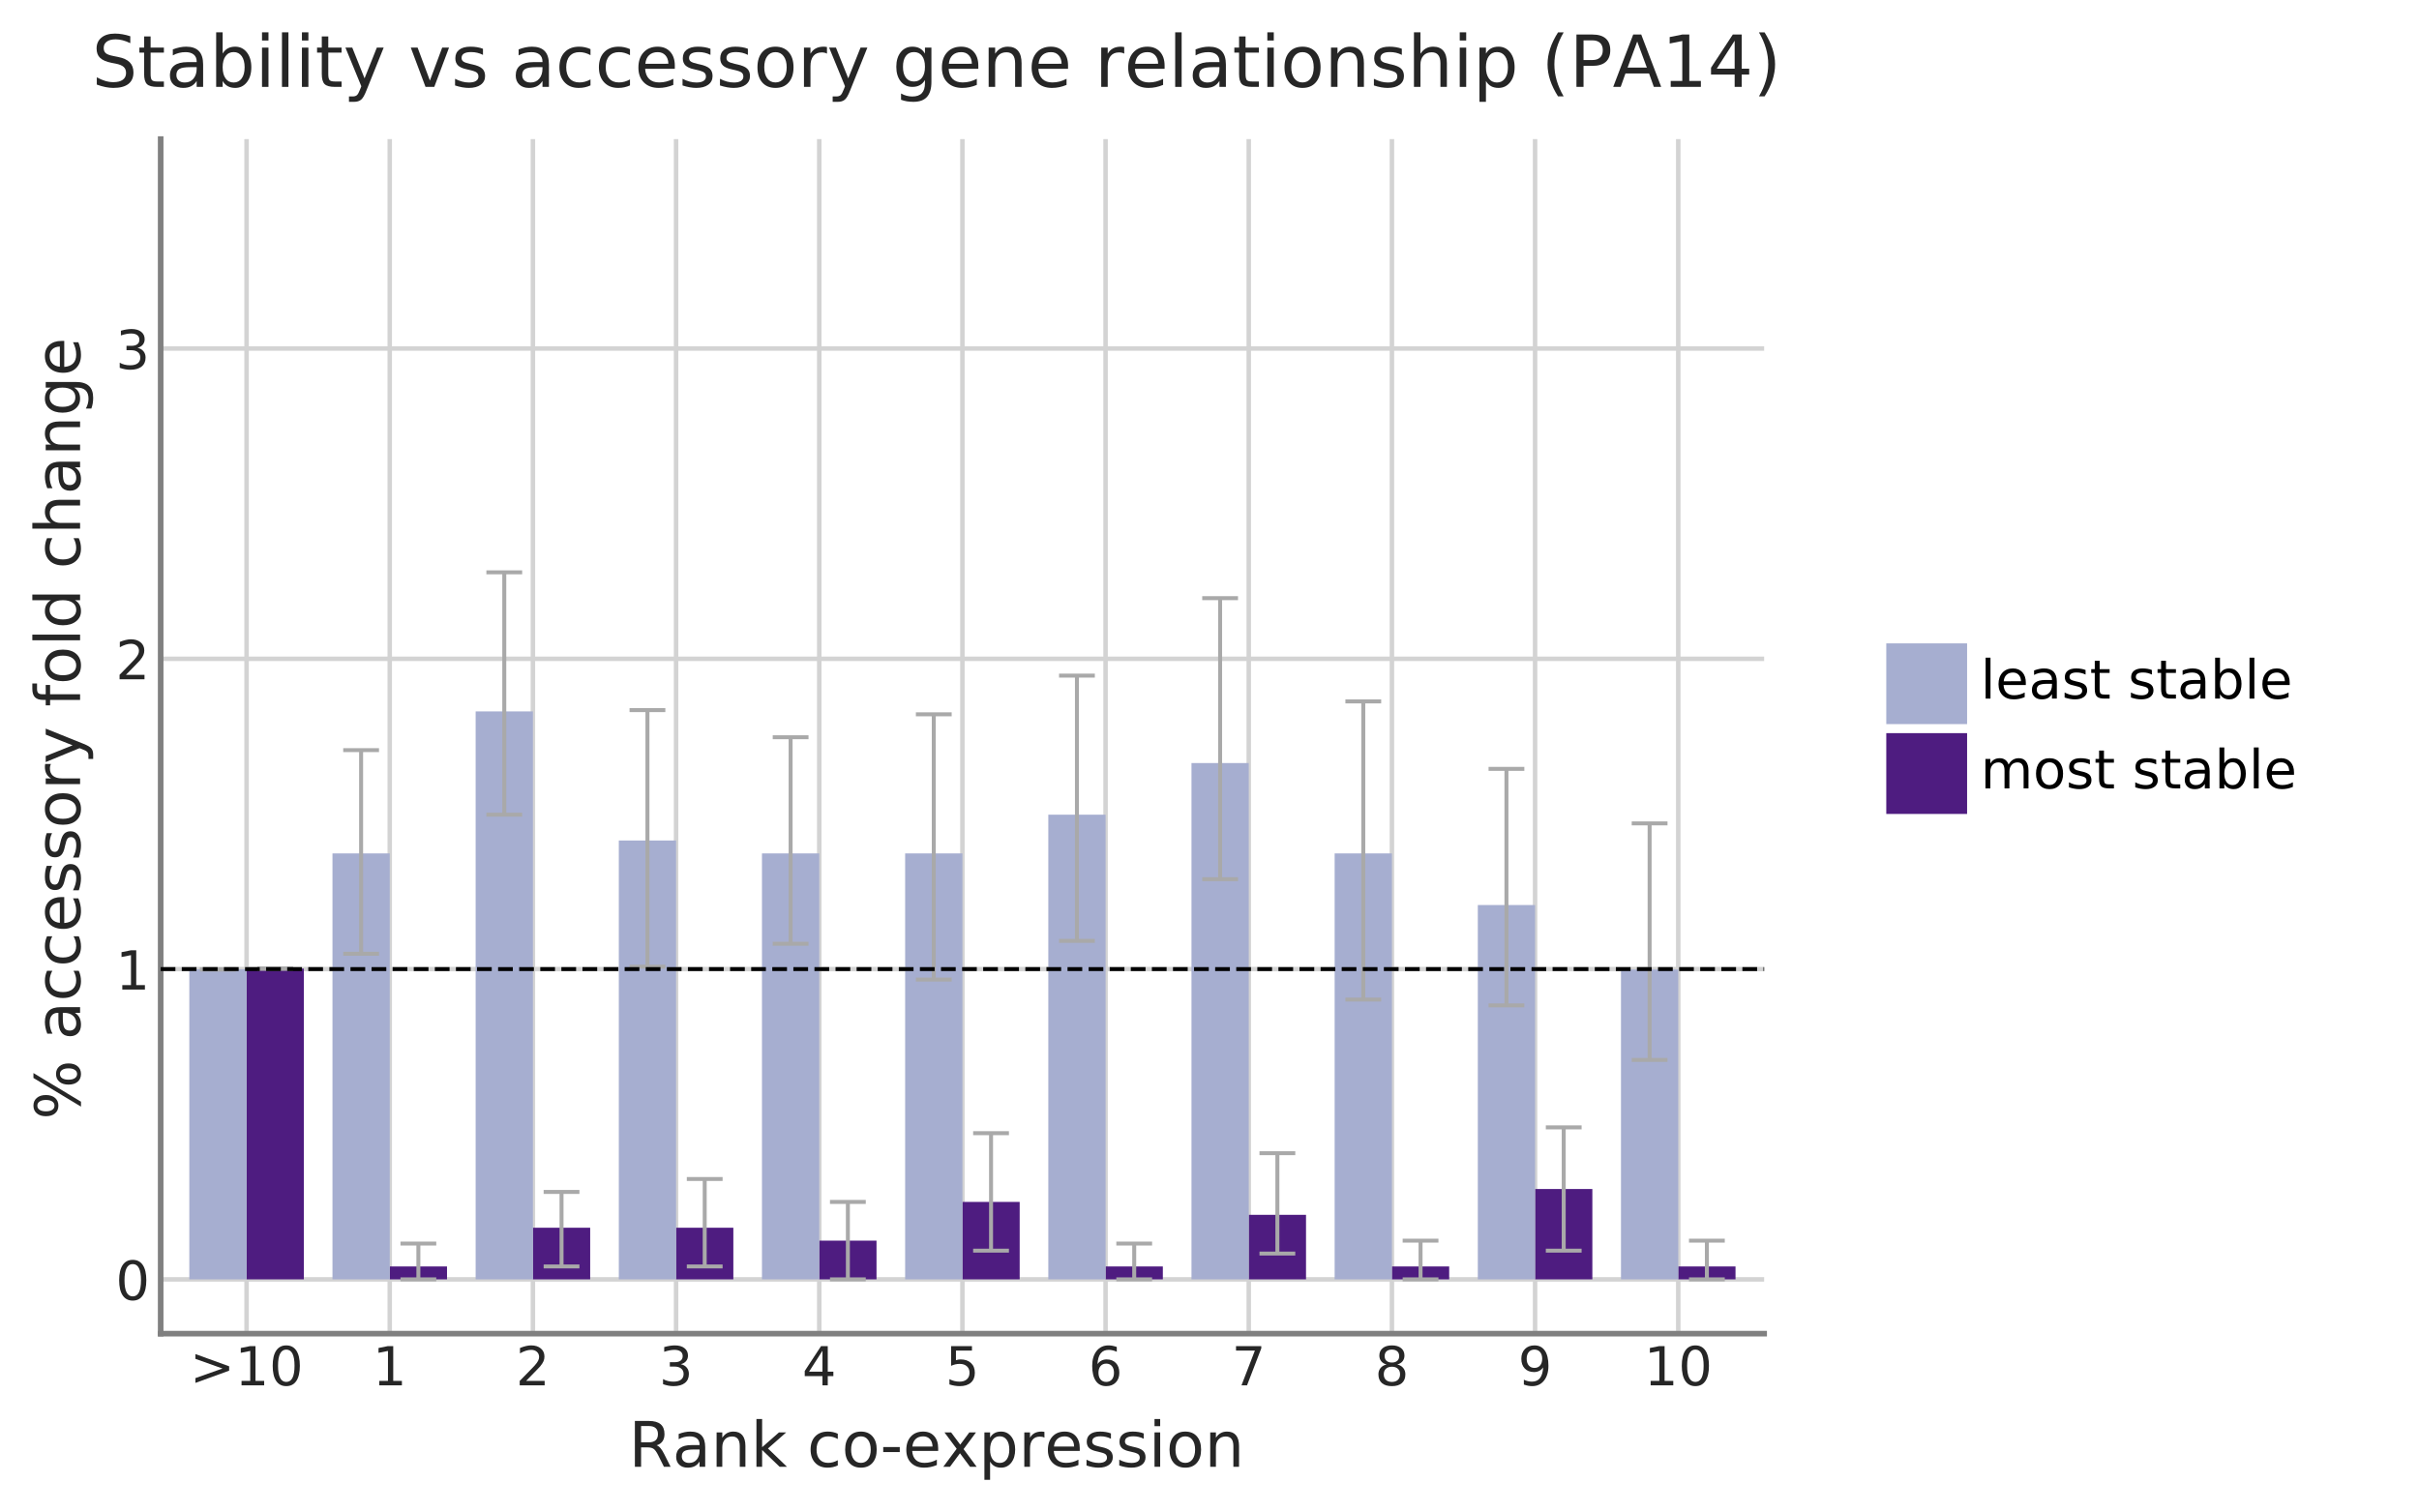 <?xml version="1.0" encoding="utf-8" standalone="no"?>
<!DOCTYPE svg PUBLIC "-//W3C//DTD SVG 1.1//EN"
  "http://www.w3.org/Graphics/SVG/1.1/DTD/svg11.dtd">
<!-- Created with matplotlib (https://matplotlib.org/) -->
<svg height="336.862pt" version="1.1" viewBox="0 0 538.75 336.862" width="538.75pt" xmlns="http://www.w3.org/2000/svg" xmlns:xlink="http://www.w3.org/1999/xlink">
 <defs>
  <style type="text/css">
*{stroke-linecap:butt;stroke-linejoin:round;}
  </style>
 </defs>
 <g id="figure_1">
  <g id="patch_1">
   <path d="M 0 336.862
L 538.75 336.862
L 538.75 0
L 0 0
z
" style="fill:#ffffff;"/>
  </g>
  <g id="axes_1">
   <g id="patch_2">
    <path d="M 35.784 297.099
L 392.904 297.099
L 392.904 30.987
L 35.784 30.987
z
" style="fill:#ffffff;"/>
   </g>
   <g id="matplotlib.axis_1">
    <g id="xtick_1">
     <g id="line2d_1">
      <path clip-path="url(#pc28a32e551)" d="M 54.916 297.099
L 54.916 30.987
" style="fill:none;stroke:#d3d3d3;stroke-linecap:round;"/>
     </g>
     <g id="line2d_2"/>
     <g id="text_1">
      <!-- &gt;10 -->
      <defs>
       <path d="M 10.594 49.219
L 10.594 58.109
L 73.188 35.406
L 73.188 27.297
L 10.594 4.594
L 10.594 13.484
L 60.891 31.297
z
" id="DejaVuSans-62"/>
       <path d="M 12.406 8.297
L 28.516 8.297
L 28.516 63.922
L 10.984 60.406
L 10.984 69.391
L 28.422 72.906
L 38.281 72.906
L 38.281 8.297
L 54.391 8.297
L 54.391 0
L 12.406 0
z
" id="DejaVuSans-49"/>
       <path d="M 31.781 66.406
Q 24.172 66.406 20.328 58.906
Q 16.5 51.422 16.5 36.375
Q 16.5 21.391 20.328 13.891
Q 24.172 6.391 31.781 6.391
Q 39.453 6.391 43.281 13.891
Q 47.125 21.391 47.125 36.375
Q 47.125 51.422 43.281 58.906
Q 39.453 66.406 31.781 66.406
z
M 31.781 74.219
Q 44.047 74.219 50.516 64.516
Q 56.984 54.828 56.984 36.375
Q 56.984 17.969 50.516 8.266
Q 44.047 -1.422 31.781 -1.422
Q 19.531 -1.422 13.062 8.266
Q 6.594 17.969 6.594 36.375
Q 6.594 54.828 13.062 64.516
Q 19.531 74.219 31.781 74.219
z
" id="DejaVuSans-48"/>
      </defs>
      <g style="fill:#262626;" transform="translate(42.253 308.617)scale(0.12 -0.12)">
       <use xlink:href="#DejaVuSans-62"/>
       <use x="83.789" xlink:href="#DejaVuSans-49"/>
       <use x="147.412" xlink:href="#DejaVuSans-48"/>
      </g>
     </g>
    </g>
    <g id="xtick_2">
     <g id="line2d_3">
      <path clip-path="url(#pc28a32e551)" d="M 86.802 297.099
L 86.802 30.987
" style="fill:none;stroke:#d3d3d3;stroke-linecap:round;"/>
     </g>
     <g id="line2d_4"/>
     <g id="text_2">
      <!-- 1 -->
      <g style="fill:#262626;" transform="translate(82.984 308.617)scale(0.12 -0.12)">
       <use xlink:href="#DejaVuSans-49"/>
      </g>
     </g>
    </g>
    <g id="xtick_3">
     <g id="line2d_5">
      <path clip-path="url(#pc28a32e551)" d="M 118.687 297.099
L 118.687 30.987
" style="fill:none;stroke:#d3d3d3;stroke-linecap:round;"/>
     </g>
     <g id="line2d_6"/>
     <g id="text_3">
      <!-- 2 -->
      <defs>
       <path d="M 19.188 8.297
L 53.609 8.297
L 53.609 0
L 7.328 0
L 7.328 8.297
Q 12.938 14.109 22.625 23.891
Q 32.328 33.688 34.812 36.531
Q 39.547 41.844 41.422 45.531
Q 43.312 49.219 43.312 52.781
Q 43.312 58.594 39.234 62.25
Q 35.156 65.922 28.609 65.922
Q 23.969 65.922 18.812 64.312
Q 13.672 62.703 7.812 59.422
L 7.812 69.391
Q 13.766 71.781 18.938 73
Q 24.125 74.219 28.422 74.219
Q 39.75 74.219 46.484 68.547
Q 53.219 62.891 53.219 53.422
Q 53.219 48.922 51.531 44.891
Q 49.859 40.875 45.406 35.406
Q 44.188 33.984 37.641 27.219
Q 31.109 20.453 19.188 8.297
z
" id="DejaVuSans-50"/>
      </defs>
      <g style="fill:#262626;" transform="translate(114.87 308.617)scale(0.12 -0.12)">
       <use xlink:href="#DejaVuSans-50"/>
      </g>
     </g>
    </g>
    <g id="xtick_4">
     <g id="line2d_7">
      <path clip-path="url(#pc28a32e551)" d="M 150.573 297.099
L 150.573 30.987
" style="fill:none;stroke:#d3d3d3;stroke-linecap:round;"/>
     </g>
     <g id="line2d_8"/>
     <g id="text_4">
      <!-- 3 -->
      <defs>
       <path d="M 40.578 39.312
Q 47.656 37.797 51.625 33
Q 55.609 28.219 55.609 21.188
Q 55.609 10.406 48.188 4.484
Q 40.766 -1.422 27.094 -1.422
Q 22.516 -1.422 17.656 -0.516
Q 12.797 0.391 7.625 2.203
L 7.625 11.719
Q 11.719 9.328 16.594 8.109
Q 21.484 6.891 26.812 6.891
Q 36.078 6.891 40.938 10.547
Q 45.797 14.203 45.797 21.188
Q 45.797 27.641 41.281 31.266
Q 36.766 34.906 28.719 34.906
L 20.219 34.906
L 20.219 43.016
L 29.109 43.016
Q 36.375 43.016 40.234 45.922
Q 44.094 48.828 44.094 54.297
Q 44.094 59.906 40.109 62.906
Q 36.141 65.922 28.719 65.922
Q 24.656 65.922 20.016 65.031
Q 15.375 64.156 9.812 62.312
L 9.812 71.094
Q 15.438 72.656 20.344 73.438
Q 25.25 74.219 29.594 74.219
Q 40.828 74.219 47.359 69.109
Q 53.906 64.016 53.906 55.328
Q 53.906 49.266 50.438 45.094
Q 46.969 40.922 40.578 39.312
z
" id="DejaVuSans-51"/>
      </defs>
      <g style="fill:#262626;" transform="translate(146.755 308.617)scale(0.12 -0.12)">
       <use xlink:href="#DejaVuSans-51"/>
      </g>
     </g>
    </g>
    <g id="xtick_5">
     <g id="line2d_9">
      <path clip-path="url(#pc28a32e551)" d="M 182.459 297.099
L 182.459 30.987
" style="fill:none;stroke:#d3d3d3;stroke-linecap:round;"/>
     </g>
     <g id="line2d_10"/>
     <g id="text_5">
      <!-- 4 -->
      <defs>
       <path d="M 37.797 64.312
L 12.891 25.391
L 37.797 25.391
z
M 35.203 72.906
L 47.609 72.906
L 47.609 25.391
L 58.016 25.391
L 58.016 17.188
L 47.609 17.188
L 47.609 0
L 37.797 0
L 37.797 17.188
L 4.891 17.188
L 4.891 26.703
z
" id="DejaVuSans-52"/>
      </defs>
      <g style="fill:#262626;" transform="translate(178.641 308.617)scale(0.12 -0.12)">
       <use xlink:href="#DejaVuSans-52"/>
      </g>
     </g>
    </g>
    <g id="xtick_6">
     <g id="line2d_11">
      <path clip-path="url(#pc28a32e551)" d="M 214.344 297.099
L 214.344 30.987
" style="fill:none;stroke:#d3d3d3;stroke-linecap:round;"/>
     </g>
     <g id="line2d_12"/>
     <g id="text_6">
      <!-- 5 -->
      <defs>
       <path d="M 10.797 72.906
L 49.516 72.906
L 49.516 64.594
L 19.828 64.594
L 19.828 46.734
Q 21.969 47.469 24.109 47.828
Q 26.266 48.188 28.422 48.188
Q 40.625 48.188 47.75 41.5
Q 54.891 34.812 54.891 23.391
Q 54.891 11.625 47.562 5.094
Q 40.234 -1.422 26.906 -1.422
Q 22.312 -1.422 17.547 -0.641
Q 12.797 0.141 7.719 1.703
L 7.719 11.625
Q 12.109 9.234 16.797 8.062
Q 21.484 6.891 26.703 6.891
Q 35.156 6.891 40.078 11.328
Q 45.016 15.766 45.016 23.391
Q 45.016 31 40.078 35.438
Q 35.156 39.891 26.703 39.891
Q 22.75 39.891 18.812 39.016
Q 14.891 38.141 10.797 36.281
z
" id="DejaVuSans-53"/>
      </defs>
      <g style="fill:#262626;" transform="translate(210.527 308.617)scale(0.12 -0.12)">
       <use xlink:href="#DejaVuSans-53"/>
      </g>
     </g>
    </g>
    <g id="xtick_7">
     <g id="line2d_13">
      <path clip-path="url(#pc28a32e551)" d="M 246.23 297.099
L 246.23 30.987
" style="fill:none;stroke:#d3d3d3;stroke-linecap:round;"/>
     </g>
     <g id="line2d_14"/>
     <g id="text_7">
      <!-- 6 -->
      <defs>
       <path d="M 33.016 40.375
Q 26.375 40.375 22.484 35.828
Q 18.609 31.297 18.609 23.391
Q 18.609 15.531 22.484 10.953
Q 26.375 6.391 33.016 6.391
Q 39.656 6.391 43.531 10.953
Q 47.406 15.531 47.406 23.391
Q 47.406 31.297 43.531 35.828
Q 39.656 40.375 33.016 40.375
z
M 52.594 71.297
L 52.594 62.312
Q 48.875 64.062 45.094 64.984
Q 41.312 65.922 37.594 65.922
Q 27.828 65.922 22.672 59.328
Q 17.531 52.734 16.797 39.406
Q 19.672 43.656 24.016 45.922
Q 28.375 48.188 33.594 48.188
Q 44.578 48.188 50.953 41.516
Q 57.328 34.859 57.328 23.391
Q 57.328 12.156 50.688 5.359
Q 44.047 -1.422 33.016 -1.422
Q 20.359 -1.422 13.672 8.266
Q 6.984 17.969 6.984 36.375
Q 6.984 53.656 15.188 63.938
Q 23.391 74.219 37.203 74.219
Q 40.922 74.219 44.703 73.484
Q 48.484 72.75 52.594 71.297
z
" id="DejaVuSans-54"/>
      </defs>
      <g style="fill:#262626;" transform="translate(242.413 308.617)scale(0.12 -0.12)">
       <use xlink:href="#DejaVuSans-54"/>
      </g>
     </g>
    </g>
    <g id="xtick_8">
     <g id="line2d_15">
      <path clip-path="url(#pc28a32e551)" d="M 278.116 297.099
L 278.116 30.987
" style="fill:none;stroke:#d3d3d3;stroke-linecap:round;"/>
     </g>
     <g id="line2d_16"/>
     <g id="text_8">
      <!-- 7 -->
      <defs>
       <path d="M 8.203 72.906
L 55.078 72.906
L 55.078 68.703
L 28.609 0
L 18.312 0
L 43.219 64.594
L 8.203 64.594
z
" id="DejaVuSans-55"/>
      </defs>
      <g style="fill:#262626;" transform="translate(274.298 308.617)scale(0.12 -0.12)">
       <use xlink:href="#DejaVuSans-55"/>
      </g>
     </g>
    </g>
    <g id="xtick_9">
     <g id="line2d_17">
      <path clip-path="url(#pc28a32e551)" d="M 310.002 297.099
L 310.002 30.987
" style="fill:none;stroke:#d3d3d3;stroke-linecap:round;"/>
     </g>
     <g id="line2d_18"/>
     <g id="text_9">
      <!-- 8 -->
      <defs>
       <path d="M 31.781 34.625
Q 24.75 34.625 20.719 30.859
Q 16.703 27.094 16.703 20.516
Q 16.703 13.922 20.719 10.156
Q 24.75 6.391 31.781 6.391
Q 38.812 6.391 42.859 10.172
Q 46.922 13.969 46.922 20.516
Q 46.922 27.094 42.891 30.859
Q 38.875 34.625 31.781 34.625
z
M 21.922 38.812
Q 15.578 40.375 12.031 44.719
Q 8.5 49.078 8.5 55.328
Q 8.5 64.062 14.719 69.141
Q 20.953 74.219 31.781 74.219
Q 42.672 74.219 48.875 69.141
Q 55.078 64.062 55.078 55.328
Q 55.078 49.078 51.531 44.719
Q 48 40.375 41.703 38.812
Q 48.828 37.156 52.797 32.312
Q 56.781 27.484 56.781 20.516
Q 56.781 9.906 50.312 4.234
Q 43.844 -1.422 31.781 -1.422
Q 19.734 -1.422 13.25 4.234
Q 6.781 9.906 6.781 20.516
Q 6.781 27.484 10.781 32.312
Q 14.797 37.156 21.922 38.812
z
M 18.312 54.391
Q 18.312 48.734 21.844 45.562
Q 25.391 42.391 31.781 42.391
Q 38.141 42.391 41.719 45.562
Q 45.312 48.734 45.312 54.391
Q 45.312 60.062 41.719 63.234
Q 38.141 66.406 31.781 66.406
Q 25.391 66.406 21.844 63.234
Q 18.312 60.062 18.312 54.391
z
" id="DejaVuSans-56"/>
      </defs>
      <g style="fill:#262626;" transform="translate(306.184 308.617)scale(0.12 -0.12)">
       <use xlink:href="#DejaVuSans-56"/>
      </g>
     </g>
    </g>
    <g id="xtick_10">
     <g id="line2d_19">
      <path clip-path="url(#pc28a32e551)" d="M 341.887 297.099
L 341.887 30.987
" style="fill:none;stroke:#d3d3d3;stroke-linecap:round;"/>
     </g>
     <g id="line2d_20"/>
     <g id="text_10">
      <!-- 9 -->
      <defs>
       <path d="M 10.984 1.516
L 10.984 10.5
Q 14.703 8.734 18.5 7.812
Q 22.312 6.891 25.984 6.891
Q 35.75 6.891 40.891 13.453
Q 46.047 20.016 46.781 33.406
Q 43.953 29.203 39.594 26.953
Q 35.25 24.703 29.984 24.703
Q 19.047 24.703 12.672 31.312
Q 6.297 37.938 6.297 49.422
Q 6.297 60.641 12.938 67.422
Q 19.578 74.219 30.609 74.219
Q 43.266 74.219 49.922 64.516
Q 56.594 54.828 56.594 36.375
Q 56.594 19.141 48.406 8.859
Q 40.234 -1.422 26.422 -1.422
Q 22.703 -1.422 18.891 -0.688
Q 15.094 0.047 10.984 1.516
z
M 30.609 32.422
Q 37.25 32.422 41.125 36.953
Q 45.016 41.5 45.016 49.422
Q 45.016 57.281 41.125 61.844
Q 37.25 66.406 30.609 66.406
Q 23.969 66.406 20.094 61.844
Q 16.219 57.281 16.219 49.422
Q 16.219 41.5 20.094 36.953
Q 23.969 32.422 30.609 32.422
z
" id="DejaVuSans-57"/>
      </defs>
      <g style="fill:#262626;" transform="translate(338.07 308.617)scale(0.12 -0.12)">
       <use xlink:href="#DejaVuSans-57"/>
      </g>
     </g>
    </g>
    <g id="xtick_11">
     <g id="line2d_21">
      <path clip-path="url(#pc28a32e551)" d="M 373.773 297.099
L 373.773 30.987
" style="fill:none;stroke:#d3d3d3;stroke-linecap:round;"/>
     </g>
     <g id="line2d_22"/>
     <g id="text_11">
      <!-- 10 -->
      <g style="fill:#262626;" transform="translate(366.138 308.617)scale(0.12 -0.12)">
       <use xlink:href="#DejaVuSans-49"/>
       <use x="63.623" xlink:href="#DejaVuSans-48"/>
      </g>
     </g>
    </g>
    <g id="text_12">
     <!-- Rank co-expression -->
     <defs>
      <path d="M 44.391 34.188
Q 47.562 33.109 50.562 29.594
Q 53.562 26.078 56.594 19.922
L 66.609 0
L 56 0
L 46.688 18.703
Q 43.062 26.031 39.672 28.422
Q 36.281 30.812 30.422 30.812
L 19.672 30.812
L 19.672 0
L 9.812 0
L 9.812 72.906
L 32.078 72.906
Q 44.578 72.906 50.734 67.672
Q 56.891 62.453 56.891 51.906
Q 56.891 45.016 53.688 40.469
Q 50.484 35.938 44.391 34.188
z
M 19.672 64.797
L 19.672 38.922
L 32.078 38.922
Q 39.203 38.922 42.844 42.219
Q 46.484 45.516 46.484 51.906
Q 46.484 58.297 42.844 61.547
Q 39.203 64.797 32.078 64.797
z
" id="DejaVuSans-82"/>
      <path d="M 34.281 27.484
Q 23.391 27.484 19.188 25
Q 14.984 22.516 14.984 16.5
Q 14.984 11.719 18.141 8.906
Q 21.297 6.109 26.703 6.109
Q 34.188 6.109 38.703 11.406
Q 43.219 16.703 43.219 25.484
L 43.219 27.484
z
M 52.203 31.203
L 52.203 0
L 43.219 0
L 43.219 8.297
Q 40.141 3.328 35.547 0.953
Q 30.953 -1.422 24.312 -1.422
Q 15.922 -1.422 10.953 3.297
Q 6 8.016 6 15.922
Q 6 25.141 12.172 29.828
Q 18.359 34.516 30.609 34.516
L 43.219 34.516
L 43.219 35.406
Q 43.219 41.609 39.141 45
Q 35.062 48.391 27.688 48.391
Q 23 48.391 18.547 47.266
Q 14.109 46.141 10.016 43.891
L 10.016 52.203
Q 14.938 54.109 19.578 55.047
Q 24.219 56 28.609 56
Q 40.484 56 46.344 49.844
Q 52.203 43.703 52.203 31.203
z
" id="DejaVuSans-97"/>
      <path d="M 54.891 33.016
L 54.891 0
L 45.906 0
L 45.906 32.719
Q 45.906 40.484 42.875 44.328
Q 39.844 48.188 33.797 48.188
Q 26.516 48.188 22.312 43.547
Q 18.109 38.922 18.109 30.906
L 18.109 0
L 9.078 0
L 9.078 54.688
L 18.109 54.688
L 18.109 46.188
Q 21.344 51.125 25.703 53.562
Q 30.078 56 35.797 56
Q 45.219 56 50.047 50.172
Q 54.891 44.344 54.891 33.016
z
" id="DejaVuSans-110"/>
      <path d="M 9.078 75.984
L 18.109 75.984
L 18.109 31.109
L 44.922 54.688
L 56.391 54.688
L 27.391 29.109
L 57.625 0
L 45.906 0
L 18.109 26.703
L 18.109 0
L 9.078 0
z
" id="DejaVuSans-107"/>
      <path id="DejaVuSans-32"/>
      <path d="M 48.781 52.594
L 48.781 44.188
Q 44.969 46.297 41.141 47.344
Q 37.312 48.391 33.406 48.391
Q 24.656 48.391 19.812 42.844
Q 14.984 37.312 14.984 27.297
Q 14.984 17.281 19.812 11.734
Q 24.656 6.203 33.406 6.203
Q 37.312 6.203 41.141 7.25
Q 44.969 8.297 48.781 10.406
L 48.781 2.094
Q 45.016 0.344 40.984 -0.531
Q 36.969 -1.422 32.422 -1.422
Q 20.062 -1.422 12.781 6.344
Q 5.516 14.109 5.516 27.297
Q 5.516 40.672 12.859 48.328
Q 20.219 56 33.016 56
Q 37.156 56 41.109 55.141
Q 45.062 54.297 48.781 52.594
z
" id="DejaVuSans-99"/>
      <path d="M 30.609 48.391
Q 23.391 48.391 19.188 42.75
Q 14.984 37.109 14.984 27.297
Q 14.984 17.484 19.156 11.844
Q 23.344 6.203 30.609 6.203
Q 37.797 6.203 41.984 11.859
Q 46.188 17.531 46.188 27.297
Q 46.188 37.016 41.984 42.703
Q 37.797 48.391 30.609 48.391
z
M 30.609 56
Q 42.328 56 49.016 48.375
Q 55.719 40.766 55.719 27.297
Q 55.719 13.875 49.016 6.219
Q 42.328 -1.422 30.609 -1.422
Q 18.844 -1.422 12.172 6.219
Q 5.516 13.875 5.516 27.297
Q 5.516 40.766 12.172 48.375
Q 18.844 56 30.609 56
z
" id="DejaVuSans-111"/>
      <path d="M 4.891 31.391
L 31.203 31.391
L 31.203 23.391
L 4.891 23.391
z
" id="DejaVuSans-45"/>
      <path d="M 56.203 29.594
L 56.203 25.203
L 14.891 25.203
Q 15.484 15.922 20.484 11.062
Q 25.484 6.203 34.422 6.203
Q 39.594 6.203 44.453 7.469
Q 49.312 8.734 54.109 11.281
L 54.109 2.781
Q 49.266 0.734 44.188 -0.344
Q 39.109 -1.422 33.891 -1.422
Q 20.797 -1.422 13.156 6.188
Q 5.516 13.812 5.516 26.812
Q 5.516 40.234 12.766 48.109
Q 20.016 56 32.328 56
Q 43.359 56 49.781 48.891
Q 56.203 41.797 56.203 29.594
z
M 47.219 32.234
Q 47.125 39.594 43.094 43.984
Q 39.062 48.391 32.422 48.391
Q 24.906 48.391 20.391 44.141
Q 15.875 39.891 15.188 32.172
z
" id="DejaVuSans-101"/>
      <path d="M 54.891 54.688
L 35.109 28.078
L 55.906 0
L 45.312 0
L 29.391 21.484
L 13.484 0
L 2.875 0
L 24.125 28.609
L 4.688 54.688
L 15.281 54.688
L 29.781 35.203
L 44.281 54.688
z
" id="DejaVuSans-120"/>
      <path d="M 18.109 8.203
L 18.109 -20.797
L 9.078 -20.797
L 9.078 54.688
L 18.109 54.688
L 18.109 46.391
Q 20.953 51.266 25.266 53.625
Q 29.594 56 35.594 56
Q 45.562 56 51.781 48.094
Q 58.016 40.188 58.016 27.297
Q 58.016 14.406 51.781 6.484
Q 45.562 -1.422 35.594 -1.422
Q 29.594 -1.422 25.266 0.953
Q 20.953 3.328 18.109 8.203
z
M 48.688 27.297
Q 48.688 37.203 44.609 42.844
Q 40.531 48.484 33.406 48.484
Q 26.266 48.484 22.188 42.844
Q 18.109 37.203 18.109 27.297
Q 18.109 17.391 22.188 11.75
Q 26.266 6.109 33.406 6.109
Q 40.531 6.109 44.609 11.75
Q 48.688 17.391 48.688 27.297
z
" id="DejaVuSans-112"/>
      <path d="M 41.109 46.297
Q 39.594 47.172 37.812 47.578
Q 36.031 48 33.891 48
Q 26.266 48 22.188 43.047
Q 18.109 38.094 18.109 28.812
L 18.109 0
L 9.078 0
L 9.078 54.688
L 18.109 54.688
L 18.109 46.188
Q 20.953 51.172 25.484 53.578
Q 30.031 56 36.531 56
Q 37.453 56 38.578 55.875
Q 39.703 55.766 41.062 55.516
z
" id="DejaVuSans-114"/>
      <path d="M 44.281 53.078
L 44.281 44.578
Q 40.484 46.531 36.375 47.5
Q 32.281 48.484 27.875 48.484
Q 21.188 48.484 17.844 46.438
Q 14.5 44.391 14.5 40.281
Q 14.5 37.156 16.891 35.375
Q 19.281 33.594 26.516 31.984
L 29.594 31.297
Q 39.156 29.25 43.188 25.516
Q 47.219 21.781 47.219 15.094
Q 47.219 7.469 41.188 3.016
Q 35.156 -1.422 24.609 -1.422
Q 20.219 -1.422 15.453 -0.562
Q 10.688 0.297 5.422 2
L 5.422 11.281
Q 10.406 8.688 15.234 7.391
Q 20.062 6.109 24.812 6.109
Q 31.156 6.109 34.562 8.281
Q 37.984 10.453 37.984 14.406
Q 37.984 18.062 35.516 20.016
Q 33.062 21.969 24.703 23.781
L 21.578 24.516
Q 13.234 26.266 9.516 29.906
Q 5.812 33.547 5.812 39.891
Q 5.812 47.609 11.281 51.797
Q 16.75 56 26.812 56
Q 31.781 56 36.172 55.266
Q 40.578 54.547 44.281 53.078
z
" id="DejaVuSans-115"/>
      <path d="M 9.422 54.688
L 18.406 54.688
L 18.406 0
L 9.422 0
z
M 9.422 75.984
L 18.406 75.984
L 18.406 64.594
L 9.422 64.594
z
" id="DejaVuSans-105"/>
     </defs>
     <g style="fill:#262626;" transform="translate(140.027 326.75)scale(0.14 -0.14)">
      <use xlink:href="#DejaVuSans-82"/>
      <use x="69.451" xlink:href="#DejaVuSans-97"/>
      <use x="130.73" xlink:href="#DejaVuSans-110"/>
      <use x="194.109" xlink:href="#DejaVuSans-107"/>
      <use x="252.02" xlink:href="#DejaVuSans-32"/>
      <use x="283.807" xlink:href="#DejaVuSans-99"/>
      <use x="338.787" xlink:href="#DejaVuSans-111"/>
      <use x="399.984" xlink:href="#DejaVuSans-45"/>
      <use x="436.068" xlink:href="#DejaVuSans-101"/>
      <use x="497.576" xlink:href="#DejaVuSans-120"/>
      <use x="556.756" xlink:href="#DejaVuSans-112"/>
      <use x="620.232" xlink:href="#DejaVuSans-114"/>
      <use x="661.314" xlink:href="#DejaVuSans-101"/>
      <use x="722.838" xlink:href="#DejaVuSans-115"/>
      <use x="774.938" xlink:href="#DejaVuSans-115"/>
      <use x="827.037" xlink:href="#DejaVuSans-105"/>
      <use x="854.82" xlink:href="#DejaVuSans-111"/>
      <use x="916.002" xlink:href="#DejaVuSans-110"/>
     </g>
    </g>
   </g>
   <g id="matplotlib.axis_2">
    <g id="ytick_1">
     <g id="line2d_23">
      <path clip-path="url(#pc28a32e551)" d="M 35.784 285.003
L 392.904 285.003
" style="fill:none;stroke:#d3d3d3;stroke-linecap:round;"/>
     </g>
     <g id="line2d_24"/>
     <g id="text_13">
      <!-- 0 -->
      <g style="fill:#262626;" transform="translate(25.749 289.562)scale(0.12 -0.12)">
       <use xlink:href="#DejaVuSans-48"/>
      </g>
     </g>
    </g>
    <g id="ytick_2">
     <g id="line2d_25">
      <path clip-path="url(#pc28a32e551)" d="M 35.784 215.883
L 392.904 215.883
" style="fill:none;stroke:#d3d3d3;stroke-linecap:round;"/>
     </g>
     <g id="line2d_26"/>
     <g id="text_14">
      <!-- 1 -->
      <g style="fill:#262626;" transform="translate(25.749 220.442)scale(0.12 -0.12)">
       <use xlink:href="#DejaVuSans-49"/>
      </g>
     </g>
    </g>
    <g id="ytick_3">
     <g id="line2d_27">
      <path clip-path="url(#pc28a32e551)" d="M 35.784 146.763
L 392.904 146.763
" style="fill:none;stroke:#d3d3d3;stroke-linecap:round;"/>
     </g>
     <g id="line2d_28"/>
     <g id="text_15">
      <!-- 2 -->
      <g style="fill:#262626;" transform="translate(25.749 151.322)scale(0.12 -0.12)">
       <use xlink:href="#DejaVuSans-50"/>
      </g>
     </g>
    </g>
    <g id="ytick_4">
     <g id="line2d_29">
      <path clip-path="url(#pc28a32e551)" d="M 35.784 77.643
L 392.904 77.643
" style="fill:none;stroke:#d3d3d3;stroke-linecap:round;"/>
     </g>
     <g id="line2d_30"/>
     <g id="text_16">
      <!-- 3 -->
      <g style="fill:#262626;" transform="translate(25.749 82.202)scale(0.12 -0.12)">
       <use xlink:href="#DejaVuSans-51"/>
      </g>
     </g>
    </g>
    <g id="ytick_5">
     <g id="line2d_31"/>
    </g>
    <g id="ytick_6">
     <g id="line2d_32"/>
    </g>
    <g id="ytick_7">
     <g id="line2d_33"/>
    </g>
    <g id="ytick_8">
     <g id="line2d_34"/>
    </g>
    <g id="text_17">
     <!-- % accessory fold change -->
     <defs>
      <path d="M 72.703 32.078
Q 68.453 32.078 66.031 28.469
Q 63.625 24.859 63.625 18.406
Q 63.625 12.062 66.031 8.422
Q 68.453 4.781 72.703 4.781
Q 76.859 4.781 79.266 8.422
Q 81.688 12.062 81.688 18.406
Q 81.688 24.812 79.266 28.438
Q 76.859 32.078 72.703 32.078
z
M 72.703 38.281
Q 80.422 38.281 84.953 32.906
Q 89.5 27.547 89.5 18.406
Q 89.5 9.281 84.938 3.922
Q 80.375 -1.422 72.703 -1.422
Q 64.891 -1.422 60.344 3.922
Q 55.812 9.281 55.812 18.406
Q 55.812 27.594 60.375 32.938
Q 64.938 38.281 72.703 38.281
z
M 22.312 68.016
Q 18.109 68.016 15.688 64.375
Q 13.281 60.75 13.281 54.391
Q 13.281 47.953 15.672 44.328
Q 18.062 40.719 22.312 40.719
Q 26.562 40.719 28.969 44.328
Q 31.391 47.953 31.391 54.391
Q 31.391 60.688 28.953 64.344
Q 26.516 68.016 22.312 68.016
z
M 66.406 74.219
L 74.219 74.219
L 28.609 -1.422
L 20.797 -1.422
z
M 22.312 74.219
Q 30.031 74.219 34.609 68.875
Q 39.203 63.531 39.203 54.391
Q 39.203 45.172 34.641 39.844
Q 30.078 34.516 22.312 34.516
Q 14.547 34.516 10.031 39.859
Q 5.516 45.219 5.516 54.391
Q 5.516 63.484 10.047 68.844
Q 14.594 74.219 22.312 74.219
z
" id="DejaVuSans-37"/>
      <path d="M 32.172 -5.078
Q 28.375 -14.844 24.75 -17.812
Q 21.141 -20.797 15.094 -20.797
L 7.906 -20.797
L 7.906 -13.281
L 13.188 -13.281
Q 16.891 -13.281 18.938 -11.516
Q 21 -9.766 23.484 -3.219
L 25.094 0.875
L 2.984 54.688
L 12.5 54.688
L 29.594 11.922
L 46.688 54.688
L 56.203 54.688
z
" id="DejaVuSans-121"/>
      <path d="M 37.109 75.984
L 37.109 68.5
L 28.516 68.5
Q 23.688 68.5 21.797 66.547
Q 19.922 64.594 19.922 59.516
L 19.922 54.688
L 34.719 54.688
L 34.719 47.703
L 19.922 47.703
L 19.922 0
L 10.891 0
L 10.891 47.703
L 2.297 47.703
L 2.297 54.688
L 10.891 54.688
L 10.891 58.5
Q 10.891 67.625 15.141 71.797
Q 19.391 75.984 28.609 75.984
z
" id="DejaVuSans-102"/>
      <path d="M 9.422 75.984
L 18.406 75.984
L 18.406 0
L 9.422 0
z
" id="DejaVuSans-108"/>
      <path d="M 45.406 46.391
L 45.406 75.984
L 54.391 75.984
L 54.391 0
L 45.406 0
L 45.406 8.203
Q 42.578 3.328 38.25 0.953
Q 33.938 -1.422 27.875 -1.422
Q 17.969 -1.422 11.734 6.484
Q 5.516 14.406 5.516 27.297
Q 5.516 40.188 11.734 48.094
Q 17.969 56 27.875 56
Q 33.938 56 38.25 53.625
Q 42.578 51.266 45.406 46.391
z
M 14.797 27.297
Q 14.797 17.391 18.875 11.75
Q 22.953 6.109 30.078 6.109
Q 37.203 6.109 41.297 11.75
Q 45.406 17.391 45.406 27.297
Q 45.406 37.203 41.297 42.844
Q 37.203 48.484 30.078 48.484
Q 22.953 48.484 18.875 42.844
Q 14.797 37.203 14.797 27.297
z
" id="DejaVuSans-100"/>
      <path d="M 54.891 33.016
L 54.891 0
L 45.906 0
L 45.906 32.719
Q 45.906 40.484 42.875 44.328
Q 39.844 48.188 33.797 48.188
Q 26.516 48.188 22.312 43.547
Q 18.109 38.922 18.109 30.906
L 18.109 0
L 9.078 0
L 9.078 75.984
L 18.109 75.984
L 18.109 46.188
Q 21.344 51.125 25.703 53.562
Q 30.078 56 35.797 56
Q 45.219 56 50.047 50.172
Q 54.891 44.344 54.891 33.016
z
" id="DejaVuSans-104"/>
      <path d="M 45.406 27.984
Q 45.406 37.75 41.375 43.109
Q 37.359 48.484 30.078 48.484
Q 22.859 48.484 18.828 43.109
Q 14.797 37.75 14.797 27.984
Q 14.797 18.266 18.828 12.891
Q 22.859 7.516 30.078 7.516
Q 37.359 7.516 41.375 12.891
Q 45.406 18.266 45.406 27.984
z
M 54.391 6.781
Q 54.391 -7.172 48.188 -13.984
Q 42 -20.797 29.203 -20.797
Q 24.469 -20.797 20.266 -20.094
Q 16.062 -19.391 12.109 -17.922
L 12.109 -9.188
Q 16.062 -11.328 19.922 -12.344
Q 23.781 -13.375 27.781 -13.375
Q 36.625 -13.375 41.016 -8.766
Q 45.406 -4.156 45.406 5.172
L 45.406 9.625
Q 42.625 4.781 38.281 2.391
Q 33.938 0 27.875 0
Q 17.828 0 11.672 7.656
Q 5.516 15.328 5.516 27.984
Q 5.516 40.672 11.672 48.328
Q 17.828 56 27.875 56
Q 33.938 56 38.281 53.609
Q 42.625 51.219 45.406 46.391
L 45.406 54.688
L 54.391 54.688
z
" id="DejaVuSans-103"/>
     </defs>
     <g style="fill:#262626;" transform="translate(17.838 249.43)rotate(-90)scale(0.14 -0.14)">
      <use xlink:href="#DejaVuSans-37"/>
      <use x="95.02" xlink:href="#DejaVuSans-32"/>
      <use x="126.807" xlink:href="#DejaVuSans-97"/>
      <use x="188.086" xlink:href="#DejaVuSans-99"/>
      <use x="243.066" xlink:href="#DejaVuSans-99"/>
      <use x="298.047" xlink:href="#DejaVuSans-101"/>
      <use x="359.57" xlink:href="#DejaVuSans-115"/>
      <use x="411.67" xlink:href="#DejaVuSans-115"/>
      <use x="463.77" xlink:href="#DejaVuSans-111"/>
      <use x="524.951" xlink:href="#DejaVuSans-114"/>
      <use x="566.064" xlink:href="#DejaVuSans-121"/>
      <use x="625.244" xlink:href="#DejaVuSans-32"/>
      <use x="657.031" xlink:href="#DejaVuSans-102"/>
      <use x="692.236" xlink:href="#DejaVuSans-111"/>
      <use x="753.418" xlink:href="#DejaVuSans-108"/>
      <use x="781.201" xlink:href="#DejaVuSans-100"/>
      <use x="844.678" xlink:href="#DejaVuSans-32"/>
      <use x="876.465" xlink:href="#DejaVuSans-99"/>
      <use x="931.445" xlink:href="#DejaVuSans-104"/>
      <use x="994.824" xlink:href="#DejaVuSans-97"/>
      <use x="1056.104" xlink:href="#DejaVuSans-110"/>
      <use x="1119.482" xlink:href="#DejaVuSans-103"/>
      <use x="1182.959" xlink:href="#DejaVuSans-101"/>
     </g>
    </g>
   </g>
   <g id="PolyCollection_1">
    <path clip-path="url(#pc28a32e551)" d="M 54.916 285.003
L 54.916 215.778
L 67.67 215.778
L 67.67 285.003
z
" style="fill:#4e1c80;"/>
    <path clip-path="url(#pc28a32e551)" d="M 42.162 285.003
L 42.162 215.943
L 54.916 215.943
L 54.916 285.003
z
" style="fill:#a6aed0;"/>
    <path clip-path="url(#pc28a32e551)" d="M 86.802 285.003
L 86.802 282.127
L 99.556 282.127
L 99.556 285.003
z
" style="fill:#4e1c80;"/>
    <path clip-path="url(#pc28a32e551)" d="M 74.047 285.003
L 74.047 190.112
L 86.802 190.112
L 86.802 285.003
z
" style="fill:#a6aed0;"/>
    <path clip-path="url(#pc28a32e551)" d="M 118.687 285.003
L 118.687 273.501
L 131.442 273.501
L 131.442 285.003
z
" style="fill:#4e1c80;"/>
    <path clip-path="url(#pc28a32e551)" d="M 105.933 285.003
L 105.933 158.481
L 118.687 158.481
L 118.687 285.003
z
" style="fill:#a6aed0;"/>
    <path clip-path="url(#pc28a32e551)" d="M 150.573 285.003
L 150.573 273.501
L 163.327 273.501
L 163.327 285.003
z
" style="fill:#4e1c80;"/>
    <path clip-path="url(#pc28a32e551)" d="M 137.819 285.003
L 137.819 187.236
L 150.573 187.236
L 150.573 285.003
z
" style="fill:#a6aed0;"/>
    <path clip-path="url(#pc28a32e551)" d="M 182.459 285.003
L 182.459 276.376
L 195.213 276.376
L 195.213 285.003
z
" style="fill:#4e1c80;"/>
    <path clip-path="url(#pc28a32e551)" d="M 169.704 285.003
L 169.704 190.112
L 182.459 190.112
L 182.459 285.003
z
" style="fill:#a6aed0;"/>
    <path clip-path="url(#pc28a32e551)" d="M 214.344 285.003
L 214.344 267.75
L 227.099 267.75
L 227.099 285.003
z
" style="fill:#4e1c80;"/>
    <path clip-path="url(#pc28a32e551)" d="M 201.59 285.003
L 201.59 190.112
L 214.344 190.112
L 214.344 285.003
z
" style="fill:#a6aed0;"/>
    <path clip-path="url(#pc28a32e551)" d="M 246.23 285.003
L 246.23 282.127
L 258.984 282.127
L 258.984 285.003
z
" style="fill:#4e1c80;"/>
    <path clip-path="url(#pc28a32e551)" d="M 233.476 285.003
L 233.476 181.485
L 246.23 181.485
L 246.23 285.003
z
" style="fill:#a6aed0;"/>
    <path clip-path="url(#pc28a32e551)" d="M 278.116 285.003
L 278.116 270.625
L 290.87 270.625
L 290.87 285.003
z
" style="fill:#4e1c80;"/>
    <path clip-path="url(#pc28a32e551)" d="M 265.362 285.003
L 265.362 169.983
L 278.116 169.983
L 278.116 285.003
z
" style="fill:#a6aed0;"/>
    <path clip-path="url(#pc28a32e551)" d="M 310.002 285.003
L 310.002 282.127
L 322.756 282.127
L 322.756 285.003
z
" style="fill:#4e1c80;"/>
    <path clip-path="url(#pc28a32e551)" d="M 297.247 285.003
L 297.247 190.112
L 310.002 190.112
L 310.002 285.003
z
" style="fill:#a6aed0;"/>
    <path clip-path="url(#pc28a32e551)" d="M 341.887 285.003
L 341.887 264.874
L 354.642 264.874
L 354.642 285.003
z
" style="fill:#4e1c80;"/>
    <path clip-path="url(#pc28a32e551)" d="M 329.133 285.003
L 329.133 201.614
L 341.887 201.614
L 341.887 285.003
z
" style="fill:#a6aed0;"/>
    <path clip-path="url(#pc28a32e551)" d="M 373.773 285.003
L 373.773 282.127
L 386.527 282.127
L 386.527 285.003
z
" style="fill:#4e1c80;"/>
    <path clip-path="url(#pc28a32e551)" d="M 361.019 285.003
L 361.019 215.991
L 373.773 215.991
L 373.773 285.003
z
" style="fill:#a6aed0;"/>
   </g>
   <g id="LineCollection_1">
    <path clip-path="url(#pc28a32e551)" d="M 76.439 212.469
L 84.41 212.469
" style="fill:none;stroke:#a9a9a9;stroke-width:0.886;"/>
    <path clip-path="url(#pc28a32e551)" d="M 76.439 167.108
L 84.41 167.108
" style="fill:none;stroke:#a9a9a9;stroke-width:0.886;"/>
    <path clip-path="url(#pc28a32e551)" d="M 80.424 167.108
L 80.424 212.469
" style="fill:none;stroke:#a9a9a9;stroke-width:0.886;"/>
   </g>
   <g id="LineCollection_2">
    <path clip-path="url(#pc28a32e551)" d="M 89.193 285.003
L 97.164 285.003
" style="fill:none;stroke:#a9a9a9;stroke-width:0.886;"/>
    <path clip-path="url(#pc28a32e551)" d="M 89.193 277.023
L 97.164 277.023
" style="fill:none;stroke:#a9a9a9;stroke-width:0.886;"/>
    <path clip-path="url(#pc28a32e551)" d="M 93.179 277.023
L 93.179 285.003
" style="fill:none;stroke:#a9a9a9;stroke-width:0.886;"/>
   </g>
   <g id="LineCollection_3">
    <path clip-path="url(#pc28a32e551)" d="M 363.41 236.119
L 371.382 236.119
" style="fill:none;stroke:#a9a9a9;stroke-width:0.886;"/>
    <path clip-path="url(#pc28a32e551)" d="M 363.41 183.426
L 371.382 183.426
" style="fill:none;stroke:#a9a9a9;stroke-width:0.886;"/>
    <path clip-path="url(#pc28a32e551)" d="M 367.396 183.426
L 367.396 236.119
" style="fill:none;stroke:#a9a9a9;stroke-width:0.886;"/>
   </g>
   <g id="LineCollection_4">
    <path clip-path="url(#pc28a32e551)" d="M 376.164 285.003
L 384.136 285.003
" style="fill:none;stroke:#a9a9a9;stroke-width:0.886;"/>
    <path clip-path="url(#pc28a32e551)" d="M 376.164 276.376
L 384.136 276.376
" style="fill:none;stroke:#a9a9a9;stroke-width:0.886;"/>
    <path clip-path="url(#pc28a32e551)" d="M 380.15 276.376
L 380.15 285.003
" style="fill:none;stroke:#a9a9a9;stroke-width:0.886;"/>
   </g>
   <g id="LineCollection_5">
    <path clip-path="url(#pc28a32e551)" d="M 108.324 181.485
L 116.296 181.485
" style="fill:none;stroke:#a9a9a9;stroke-width:0.886;"/>
    <path clip-path="url(#pc28a32e551)" d="M 108.324 127.498
L 116.296 127.498
" style="fill:none;stroke:#a9a9a9;stroke-width:0.886;"/>
    <path clip-path="url(#pc28a32e551)" d="M 112.31 127.498
L 112.31 181.485
" style="fill:none;stroke:#a9a9a9;stroke-width:0.886;"/>
   </g>
   <g id="LineCollection_6">
    <path clip-path="url(#pc28a32e551)" d="M 121.079 282.127
L 129.05 282.127
" style="fill:none;stroke:#a9a9a9;stroke-width:0.886;"/>
    <path clip-path="url(#pc28a32e551)" d="M 121.079 265.521
L 129.05 265.521
" style="fill:none;stroke:#a9a9a9;stroke-width:0.886;"/>
    <path clip-path="url(#pc28a32e551)" d="M 125.064 265.521
L 125.064 282.127
" style="fill:none;stroke:#a9a9a9;stroke-width:0.886;"/>
   </g>
   <g id="LineCollection_7">
    <path clip-path="url(#pc28a32e551)" d="M 140.21 215.344
L 148.182 215.344
" style="fill:none;stroke:#a9a9a9;stroke-width:0.886;"/>
    <path clip-path="url(#pc28a32e551)" d="M 140.21 158.194
L 148.182 158.194
" style="fill:none;stroke:#a9a9a9;stroke-width:0.886;"/>
    <path clip-path="url(#pc28a32e551)" d="M 144.196 158.194
L 144.196 215.344
" style="fill:none;stroke:#a9a9a9;stroke-width:0.886;"/>
   </g>
   <g id="LineCollection_8">
    <path clip-path="url(#pc28a32e551)" d="M 152.964 282.127
L 160.936 282.127
" style="fill:none;stroke:#a9a9a9;stroke-width:0.886;"/>
    <path clip-path="url(#pc28a32e551)" d="M 152.964 262.646
L 160.936 262.646
" style="fill:none;stroke:#a9a9a9;stroke-width:0.886;"/>
    <path clip-path="url(#pc28a32e551)" d="M 156.95 262.646
L 156.95 282.127
" style="fill:none;stroke:#a9a9a9;stroke-width:0.886;"/>
   </g>
   <g id="LineCollection_9">
    <path clip-path="url(#pc28a32e551)" d="M 172.096 210.24
L 180.067 210.24
" style="fill:none;stroke:#a9a9a9;stroke-width:0.886;"/>
    <path clip-path="url(#pc28a32e551)" d="M 172.096 164.232
L 180.067 164.232
" style="fill:none;stroke:#a9a9a9;stroke-width:0.886;"/>
    <path clip-path="url(#pc28a32e551)" d="M 176.082 164.232
L 176.082 210.24
" style="fill:none;stroke:#a9a9a9;stroke-width:0.886;"/>
   </g>
   <g id="LineCollection_10">
    <path clip-path="url(#pc28a32e551)" d="M 184.85 285.003
L 192.822 285.003
" style="fill:none;stroke:#a9a9a9;stroke-width:0.886;"/>
    <path clip-path="url(#pc28a32e551)" d="M 184.85 267.75
L 192.822 267.75
" style="fill:none;stroke:#a9a9a9;stroke-width:0.886;"/>
    <path clip-path="url(#pc28a32e551)" d="M 188.836 267.75
L 188.836 285.003
" style="fill:none;stroke:#a9a9a9;stroke-width:0.886;"/>
   </g>
   <g id="LineCollection_11">
    <path clip-path="url(#pc28a32e551)" d="M 203.982 218.22
L 211.953 218.22
" style="fill:none;stroke:#a9a9a9;stroke-width:0.886;"/>
    <path clip-path="url(#pc28a32e551)" d="M 203.982 159.128
L 211.953 159.128
" style="fill:none;stroke:#a9a9a9;stroke-width:0.886;"/>
    <path clip-path="url(#pc28a32e551)" d="M 207.967 159.128
L 207.967 218.22
" style="fill:none;stroke:#a9a9a9;stroke-width:0.886;"/>
   </g>
   <g id="LineCollection_12">
    <path clip-path="url(#pc28a32e551)" d="M 216.736 278.605
L 224.707 278.605
" style="fill:none;stroke:#a9a9a9;stroke-width:0.886;"/>
    <path clip-path="url(#pc28a32e551)" d="M 216.736 252.438
L 224.707 252.438
" style="fill:none;stroke:#a9a9a9;stroke-width:0.886;"/>
    <path clip-path="url(#pc28a32e551)" d="M 220.722 252.438
L 220.722 278.605
" style="fill:none;stroke:#a9a9a9;stroke-width:0.886;"/>
   </g>
   <g id="LineCollection_13">
    <path clip-path="url(#pc28a32e551)" d="M 235.867 209.593
L 243.839 209.593
" style="fill:none;stroke:#a9a9a9;stroke-width:0.886;"/>
    <path clip-path="url(#pc28a32e551)" d="M 235.867 150.502
L 243.839 150.502
" style="fill:none;stroke:#a9a9a9;stroke-width:0.886;"/>
    <path clip-path="url(#pc28a32e551)" d="M 239.853 150.502
L 239.853 209.593
" style="fill:none;stroke:#a9a9a9;stroke-width:0.886;"/>
   </g>
   <g id="LineCollection_14">
    <path clip-path="url(#pc28a32e551)" d="M 248.622 285.003
L 256.593 285.003
" style="fill:none;stroke:#a9a9a9;stroke-width:0.886;"/>
    <path clip-path="url(#pc28a32e551)" d="M 248.622 277.023
L 256.593 277.023
" style="fill:none;stroke:#a9a9a9;stroke-width:0.886;"/>
    <path clip-path="url(#pc28a32e551)" d="M 252.607 277.023
L 252.607 285.003
" style="fill:none;stroke:#a9a9a9;stroke-width:0.886;"/>
   </g>
   <g id="LineCollection_15">
    <path clip-path="url(#pc28a32e551)" d="M 267.753 195.863
L 275.724 195.863
" style="fill:none;stroke:#a9a9a9;stroke-width:0.886;"/>
    <path clip-path="url(#pc28a32e551)" d="M 267.753 133.249
L 275.724 133.249
" style="fill:none;stroke:#a9a9a9;stroke-width:0.886;"/>
    <path clip-path="url(#pc28a32e551)" d="M 271.739 133.249
L 271.739 195.863
" style="fill:none;stroke:#a9a9a9;stroke-width:0.886;"/>
   </g>
   <g id="LineCollection_16">
    <path clip-path="url(#pc28a32e551)" d="M 280.507 279.252
L 288.479 279.252
" style="fill:none;stroke:#a9a9a9;stroke-width:0.886;"/>
    <path clip-path="url(#pc28a32e551)" d="M 280.507 256.895
L 288.479 256.895
" style="fill:none;stroke:#a9a9a9;stroke-width:0.886;"/>
    <path clip-path="url(#pc28a32e551)" d="M 284.493 256.895
L 284.493 279.252
" style="fill:none;stroke:#a9a9a9;stroke-width:0.886;"/>
   </g>
   <g id="LineCollection_17">
    <path clip-path="url(#pc28a32e551)" d="M 299.639 222.677
L 307.61 222.677
" style="fill:none;stroke:#a9a9a9;stroke-width:0.886;"/>
    <path clip-path="url(#pc28a32e551)" d="M 299.639 156.253
L 307.61 156.253
" style="fill:none;stroke:#a9a9a9;stroke-width:0.886;"/>
    <path clip-path="url(#pc28a32e551)" d="M 303.624 156.253
L 303.624 222.677
" style="fill:none;stroke:#a9a9a9;stroke-width:0.886;"/>
   </g>
   <g id="LineCollection_18">
    <path clip-path="url(#pc28a32e551)" d="M 312.393 285.003
L 320.364 285.003
" style="fill:none;stroke:#a9a9a9;stroke-width:0.886;"/>
    <path clip-path="url(#pc28a32e551)" d="M 312.393 276.376
L 320.364 276.376
" style="fill:none;stroke:#a9a9a9;stroke-width:0.886;"/>
    <path clip-path="url(#pc28a32e551)" d="M 316.379 276.376
L 316.379 285.003
" style="fill:none;stroke:#a9a9a9;stroke-width:0.886;"/>
   </g>
   <g id="LineCollection_19">
    <path clip-path="url(#pc28a32e551)" d="M 331.524 223.971
L 339.496 223.971
" style="fill:none;stroke:#a9a9a9;stroke-width:0.886;"/>
    <path clip-path="url(#pc28a32e551)" d="M 331.524 171.277
L 339.496 171.277
" style="fill:none;stroke:#a9a9a9;stroke-width:0.886;"/>
    <path clip-path="url(#pc28a32e551)" d="M 335.51 171.277
L 335.51 223.971
" style="fill:none;stroke:#a9a9a9;stroke-width:0.886;"/>
   </g>
   <g id="LineCollection_20">
    <path clip-path="url(#pc28a32e551)" d="M 344.279 278.605
L 352.25 278.605
" style="fill:none;stroke:#a9a9a9;stroke-width:0.886;"/>
    <path clip-path="url(#pc28a32e551)" d="M 344.279 251.144
L 352.25 251.144
" style="fill:none;stroke:#a9a9a9;stroke-width:0.886;"/>
    <path clip-path="url(#pc28a32e551)" d="M 348.264 251.144
L 348.264 278.605
" style="fill:none;stroke:#a9a9a9;stroke-width:0.886;"/>
   </g>
   <g id="LineCollection_21">
    <path clip-path="url(#pc28a32e551)" d="M 44.553 215.984
L 52.524 215.984
" style="fill:none;stroke:#a9a9a9;stroke-width:0.886;"/>
    <path clip-path="url(#pc28a32e551)" d="M 44.553 215.917
L 52.524 215.917
" style="fill:none;stroke:#a9a9a9;stroke-width:0.886;"/>
    <path clip-path="url(#pc28a32e551)" d="M 48.539 215.917
L 48.539 215.984
" style="fill:none;stroke:#a9a9a9;stroke-width:0.886;"/>
   </g>
   <g id="LineCollection_22">
    <path clip-path="url(#pc28a32e551)" d="M 57.307 215.784
L 65.279 215.784
" style="fill:none;stroke:#a9a9a9;stroke-width:0.886;"/>
    <path clip-path="url(#pc28a32e551)" d="M 57.307 215.77
L 65.279 215.77
" style="fill:none;stroke:#a9a9a9;stroke-width:0.886;"/>
    <path clip-path="url(#pc28a32e551)" d="M 61.293 215.77
L 61.293 215.784
" style="fill:none;stroke:#a9a9a9;stroke-width:0.886;"/>
   </g>
   <g id="patch_3">
    <path d="M 35.784 297.099
L 35.784 30.987
" style="fill:none;stroke:#808080;stroke-linecap:square;stroke-linejoin:miter;stroke-width:1.25;"/>
   </g>
   <g id="patch_4">
    <path d="M 35.784 297.099
L 392.904 297.099
" style="fill:none;stroke:#808080;stroke-linecap:square;stroke-linejoin:miter;stroke-width:1.25;"/>
   </g>
   <g id="LineCollection_23">
    <path clip-path="url(#pc28a32e551)" d="M 35.784 215.883
L 392.904 215.883
" style="fill:none;stroke:#000000;stroke-dasharray:3.279,1.418;stroke-dashoffset:0;stroke-width:0.886;"/>
   </g>
   <g id="patch_5">
    <path clip-path="url(#p33c806e096)" d="M 420.104 161.315
L 438.104 161.315
L 438.104 143.315
L 420.104 143.315
z
" style="fill:#ffffff;"/>
   </g>
   <g id="patch_6">
    <path clip-path="url(#p33c806e096)" d="M 420.104 161.315
L 438.104 161.315
L 438.104 143.315
L 420.104 143.315
z
" style="fill:#a6aed0;"/>
   </g>
   <g id="text_18">
    <!-- least stable -->
    <defs>
     <path d="M 18.312 70.219
L 18.312 54.688
L 36.812 54.688
L 36.812 47.703
L 18.312 47.703
L 18.312 18.016
Q 18.312 11.328 20.141 9.422
Q 21.969 7.516 27.594 7.516
L 36.812 7.516
L 36.812 0
L 27.594 0
Q 17.188 0 13.234 3.875
Q 9.281 7.766 9.281 18.016
L 9.281 47.703
L 2.688 47.703
L 2.688 54.688
L 9.281 54.688
L 9.281 70.219
z
" id="DejaVuSans-116"/>
     <path d="M 48.688 27.297
Q 48.688 37.203 44.609 42.844
Q 40.531 48.484 33.406 48.484
Q 26.266 48.484 22.188 42.844
Q 18.109 37.203 18.109 27.297
Q 18.109 17.391 22.188 11.75
Q 26.266 6.109 33.406 6.109
Q 40.531 6.109 44.609 11.75
Q 48.688 17.391 48.688 27.297
z
M 18.109 46.391
Q 20.953 51.266 25.266 53.625
Q 29.594 56 35.594 56
Q 45.562 56 51.781 48.094
Q 58.016 40.188 58.016 27.297
Q 58.016 14.406 51.781 6.484
Q 45.562 -1.422 35.594 -1.422
Q 29.594 -1.422 25.266 0.953
Q 20.953 3.328 18.109 8.203
L 18.109 0
L 9.078 0
L 9.078 75.984
L 18.109 75.984
z
" id="DejaVuSans-98"/>
    </defs>
    <g transform="translate(441.104 155.626)scale(0.12 -0.12)">
     <use xlink:href="#DejaVuSans-108"/>
     <use x="27.783" xlink:href="#DejaVuSans-101"/>
     <use x="89.307" xlink:href="#DejaVuSans-97"/>
     <use x="150.586" xlink:href="#DejaVuSans-115"/>
     <use x="202.686" xlink:href="#DejaVuSans-116"/>
     <use x="241.895" xlink:href="#DejaVuSans-32"/>
     <use x="273.682" xlink:href="#DejaVuSans-115"/>
     <use x="325.781" xlink:href="#DejaVuSans-116"/>
     <use x="364.99" xlink:href="#DejaVuSans-97"/>
     <use x="426.27" xlink:href="#DejaVuSans-98"/>
     <use x="489.746" xlink:href="#DejaVuSans-108"/>
     <use x="517.529" xlink:href="#DejaVuSans-101"/>
    </g>
   </g>
   <g id="patch_7">
    <path clip-path="url(#pae64b16ddc)" d="M 420.104 181.315
L 438.104 181.315
L 438.104 163.315
L 420.104 163.315
z
" style="fill:#ffffff;"/>
   </g>
   <g id="patch_8">
    <path clip-path="url(#pae64b16ddc)" d="M 420.104 181.315
L 438.104 181.315
L 438.104 163.315
L 420.104 163.315
z
" style="fill:#4e1c80;"/>
   </g>
   <g id="text_19">
    <!-- most stable -->
    <defs>
     <path d="M 52 44.188
Q 55.375 50.25 60.062 53.125
Q 64.75 56 71.094 56
Q 79.641 56 84.281 50.016
Q 88.922 44.047 88.922 33.016
L 88.922 0
L 79.891 0
L 79.891 32.719
Q 79.891 40.578 77.094 44.375
Q 74.312 48.188 68.609 48.188
Q 61.625 48.188 57.562 43.547
Q 53.516 38.922 53.516 30.906
L 53.516 0
L 44.484 0
L 44.484 32.719
Q 44.484 40.625 41.703 44.406
Q 38.922 48.188 33.109 48.188
Q 26.219 48.188 22.156 43.531
Q 18.109 38.875 18.109 30.906
L 18.109 0
L 9.078 0
L 9.078 54.688
L 18.109 54.688
L 18.109 46.188
Q 21.188 51.219 25.484 53.609
Q 29.781 56 35.688 56
Q 41.656 56 45.828 52.969
Q 50 49.953 52 44.188
z
" id="DejaVuSans-109"/>
    </defs>
    <g transform="translate(441.104 175.626)scale(0.12 -0.12)">
     <use xlink:href="#DejaVuSans-109"/>
     <use x="97.412" xlink:href="#DejaVuSans-111"/>
     <use x="158.594" xlink:href="#DejaVuSans-115"/>
     <use x="210.693" xlink:href="#DejaVuSans-116"/>
     <use x="249.902" xlink:href="#DejaVuSans-32"/>
     <use x="281.689" xlink:href="#DejaVuSans-115"/>
     <use x="333.789" xlink:href="#DejaVuSans-116"/>
     <use x="372.998" xlink:href="#DejaVuSans-97"/>
     <use x="434.277" xlink:href="#DejaVuSans-98"/>
     <use x="497.754" xlink:href="#DejaVuSans-108"/>
     <use x="525.537" xlink:href="#DejaVuSans-101"/>
    </g>
   </g>
  </g>
  <g id="text_20">
   <!-- Stability vs accessory gene relationship (PA14) -->
   <defs>
    <path d="M 53.516 70.516
L 53.516 60.891
Q 47.906 63.578 42.922 64.891
Q 37.938 66.219 33.297 66.219
Q 25.25 66.219 20.875 63.094
Q 16.5 59.969 16.5 54.203
Q 16.5 49.359 19.406 46.891
Q 22.312 44.438 30.422 42.922
L 36.375 41.703
Q 47.406 39.594 52.656 34.297
Q 57.906 29 57.906 20.125
Q 57.906 9.516 50.797 4.047
Q 43.703 -1.422 29.984 -1.422
Q 24.812 -1.422 18.969 -0.25
Q 13.141 0.922 6.891 3.219
L 6.891 13.375
Q 12.891 10.016 18.656 8.297
Q 24.422 6.594 29.984 6.594
Q 38.422 6.594 43.016 9.906
Q 47.609 13.234 47.609 19.391
Q 47.609 24.75 44.312 27.781
Q 41.016 30.812 33.5 32.328
L 27.484 33.5
Q 16.453 35.688 11.516 40.375
Q 6.594 45.062 6.594 53.422
Q 6.594 63.094 13.406 68.656
Q 20.219 74.219 32.172 74.219
Q 37.312 74.219 42.625 73.281
Q 47.953 72.359 53.516 70.516
z
" id="DejaVuSans-83"/>
    <path d="M 2.984 54.688
L 12.5 54.688
L 29.594 8.797
L 46.688 54.688
L 56.203 54.688
L 35.688 0
L 23.484 0
z
" id="DejaVuSans-118"/>
    <path d="M 31 75.875
Q 24.469 64.656 21.281 53.656
Q 18.109 42.672 18.109 31.391
Q 18.109 20.125 21.312 9.062
Q 24.516 -2 31 -13.188
L 23.188 -13.188
Q 15.875 -1.703 12.234 9.375
Q 8.594 20.453 8.594 31.391
Q 8.594 42.281 12.203 53.312
Q 15.828 64.359 23.188 75.875
z
" id="DejaVuSans-40"/>
    <path d="M 19.672 64.797
L 19.672 37.406
L 32.078 37.406
Q 38.969 37.406 42.719 40.969
Q 46.484 44.531 46.484 51.125
Q 46.484 57.672 42.719 61.234
Q 38.969 64.797 32.078 64.797
z
M 9.812 72.906
L 32.078 72.906
Q 44.344 72.906 50.609 67.359
Q 56.891 61.812 56.891 51.125
Q 56.891 40.328 50.609 34.812
Q 44.344 29.297 32.078 29.297
L 19.672 29.297
L 19.672 0
L 9.812 0
z
" id="DejaVuSans-80"/>
    <path d="M 34.188 63.188
L 20.797 26.906
L 47.609 26.906
z
M 28.609 72.906
L 39.797 72.906
L 67.578 0
L 57.328 0
L 50.688 18.703
L 17.828 18.703
L 11.188 0
L 0.781 0
z
" id="DejaVuSans-65"/>
    <path d="M 8.016 75.875
L 15.828 75.875
Q 23.141 64.359 26.781 53.312
Q 30.422 42.281 30.422 31.391
Q 30.422 20.453 26.781 9.375
Q 23.141 -1.703 15.828 -13.188
L 8.016 -13.188
Q 14.5 -2 17.703 9.062
Q 20.906 20.125 20.906 31.391
Q 20.906 42.672 17.703 53.656
Q 14.5 64.656 8.016 75.875
z
" id="DejaVuSans-41"/>
   </defs>
   <g style="fill:#262626;" transform="translate(20.457 19.358)scale(0.16 -0.16)">
    <use xlink:href="#DejaVuSans-83"/>
    <use x="63.477" xlink:href="#DejaVuSans-116"/>
    <use x="102.686" xlink:href="#DejaVuSans-97"/>
    <use x="163.965" xlink:href="#DejaVuSans-98"/>
    <use x="227.441" xlink:href="#DejaVuSans-105"/>
    <use x="255.225" xlink:href="#DejaVuSans-108"/>
    <use x="283.008" xlink:href="#DejaVuSans-105"/>
    <use x="310.791" xlink:href="#DejaVuSans-116"/>
    <use x="350" xlink:href="#DejaVuSans-121"/>
    <use x="409.18" xlink:href="#DejaVuSans-32"/>
    <use x="440.967" xlink:href="#DejaVuSans-118"/>
    <use x="500.146" xlink:href="#DejaVuSans-115"/>
    <use x="552.246" xlink:href="#DejaVuSans-32"/>
    <use x="584.033" xlink:href="#DejaVuSans-97"/>
    <use x="645.312" xlink:href="#DejaVuSans-99"/>
    <use x="700.293" xlink:href="#DejaVuSans-99"/>
    <use x="755.273" xlink:href="#DejaVuSans-101"/>
    <use x="816.797" xlink:href="#DejaVuSans-115"/>
    <use x="868.896" xlink:href="#DejaVuSans-115"/>
    <use x="920.996" xlink:href="#DejaVuSans-111"/>
    <use x="982.178" xlink:href="#DejaVuSans-114"/>
    <use x="1023.291" xlink:href="#DejaVuSans-121"/>
    <use x="1082.471" xlink:href="#DejaVuSans-32"/>
    <use x="1114.258" xlink:href="#DejaVuSans-103"/>
    <use x="1177.734" xlink:href="#DejaVuSans-101"/>
    <use x="1239.258" xlink:href="#DejaVuSans-110"/>
    <use x="1302.637" xlink:href="#DejaVuSans-101"/>
    <use x="1364.16" xlink:href="#DejaVuSans-32"/>
    <use x="1395.947" xlink:href="#DejaVuSans-114"/>
    <use x="1437.029" xlink:href="#DejaVuSans-101"/>
    <use x="1498.553" xlink:href="#DejaVuSans-108"/>
    <use x="1526.336" xlink:href="#DejaVuSans-97"/>
    <use x="1587.615" xlink:href="#DejaVuSans-116"/>
    <use x="1626.824" xlink:href="#DejaVuSans-105"/>
    <use x="1654.607" xlink:href="#DejaVuSans-111"/>
    <use x="1715.789" xlink:href="#DejaVuSans-110"/>
    <use x="1779.168" xlink:href="#DejaVuSans-115"/>
    <use x="1831.268" xlink:href="#DejaVuSans-104"/>
    <use x="1894.646" xlink:href="#DejaVuSans-105"/>
    <use x="1922.43" xlink:href="#DejaVuSans-112"/>
    <use x="1985.906" xlink:href="#DejaVuSans-32"/>
    <use x="2017.693" xlink:href="#DejaVuSans-40"/>
    <use x="2056.707" xlink:href="#DejaVuSans-80"/>
    <use x="2116.916" xlink:href="#DejaVuSans-65"/>
    <use x="2185.324" xlink:href="#DejaVuSans-49"/>
    <use x="2248.947" xlink:href="#DejaVuSans-52"/>
    <use x="2312.57" xlink:href="#DejaVuSans-41"/>
   </g>
  </g>
 </g>
 <defs>
  <clipPath id="pc28a32e551">
   <rect height="266.112" width="357.12" x="35.784" y="30.987"/>
  </clipPath>
  <clipPath id="p33c806e096">
   <path d="M 420.104 161.315
L 420.104 143.315
L 438.104 143.315
L 438.104 161.315
"/>
  </clipPath>
  <clipPath id="pae64b16ddc">
   <path d="M 420.104 181.315
L 420.104 163.315
L 438.104 163.315
L 438.104 181.315
"/>
  </clipPath>
 </defs>
</svg>
